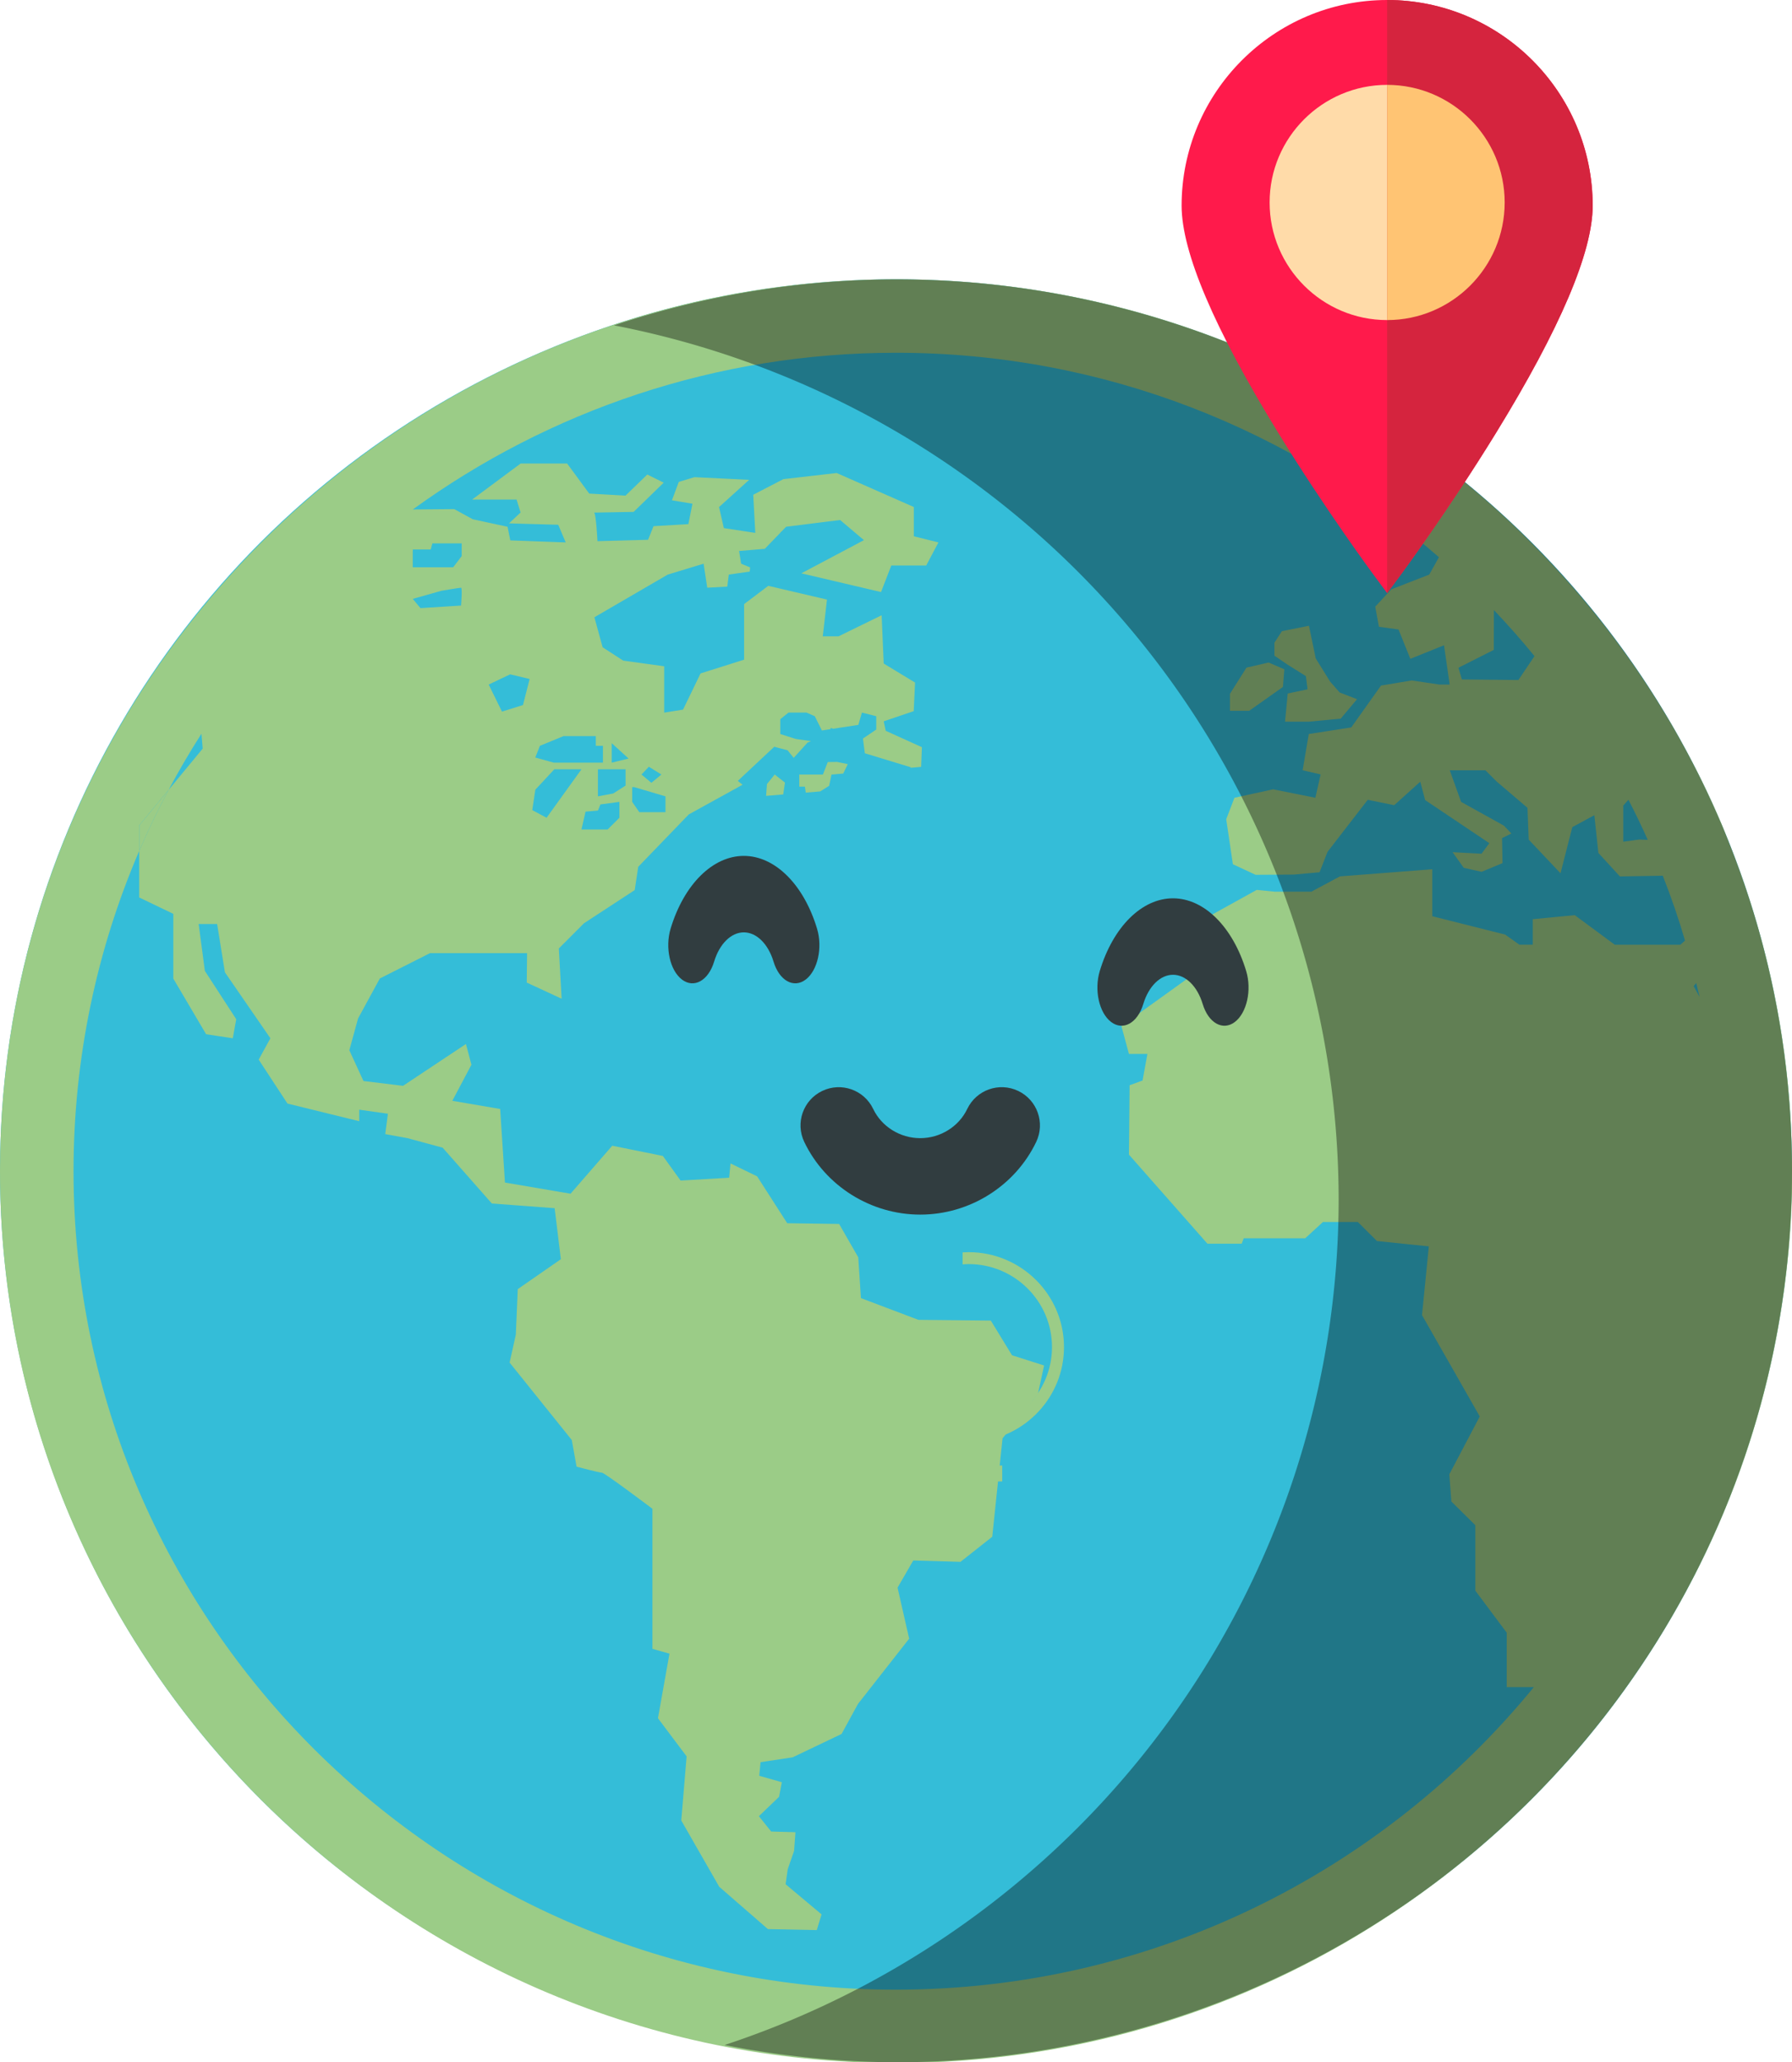 <?xml version="1.0" encoding="UTF-8" standalone="no"?>
<!-- Created with Inkscape (http://www.inkscape.org/) -->

<svg
   xmlns:dc="http://purl.org/dc/elements/1.1/"
   xmlns:cc="http://creativecommons.org/ns#"
   xmlns:rdf="http://www.w3.org/1999/02/22-rdf-syntax-ns#"
   xmlns:svg="http://www.w3.org/2000/svg"
   xmlns="http://www.w3.org/2000/svg"
   xmlns:sodipodi="http://sodipodi.sourceforge.net/DTD/sodipodi-0.dtd"
   xmlns:inkscape="http://www.inkscape.org/namespaces/inkscape"
   width="133.114mm"
   height="153.1mm"
   viewBox="0 0 133.114 153.1"
   version="1.1"
   id="svg8"
   inkscape:version="0.92.3 (2405546, 2018-03-11)"
   sodipodi:docname="logo-doodle.svg">
  <defs
     id="defs2" />
  <sodipodi:namedview
     id="base"
     pagecolor="#ffffff"
     bordercolor="#666666"
     borderopacity="1.0"
     inkscape:pageopacity="0.0"
     inkscape:pageshadow="2"
     inkscape:zoom="0.24748737"
     inkscape:cx="-254.27036"
     inkscape:cy="718.67829"
     inkscape:document-units="mm"
     inkscape:current-layer="layer1"
     showgrid="false"
     inkscape:window-width="1920"
     inkscape:window-height="1017"
     inkscape:window-x="1432"
     inkscape:window-y="-8"
     inkscape:window-maximized="1"
     inkscape:object-nodes="false"
     inkscape:snap-nodes="false" />
  <g
     inkscape:label="Layer 1"
     inkscape:groupmode="layer"
     id="layer1"
     transform="translate(1451.55,-571.093)">
    <path
       style="opacity:0.372;fill:#000000;fill-opacity:1;fill-rule:nonzero;stroke:none;stroke-width:1.766;stroke-linecap:square;stroke-linejoin:round;stroke-miterlimit:4;stroke-dasharray:none;stroke-opacity:1"
       d="m -1003.309,-32.923 -76.215,107.742 a 66.557,66.182 0 0 0 43.147,15.813 66.557,66.182 0 0 0 66.557,-66.182 66.557,66.182 0 0 0 -33.49,-57.374 z"
       id="path839-2-6-1"
       inkscape:connector-curvature="0" />
    <g
       id="g1346">
      <ellipse
         ry="66.182"
         rx="66.557"
         cy="658.011"
         cx="-1384.993"
         id="path184-5-6-5-4"
         style="fill:#34bdd8;fill-opacity:1;stroke-width:0.415" />
      <g
         style="fill:#9bcc87;fill-opacity:1"
         transform="matrix(0.373,0,0,0.371,-1451.55,591.829)"
         id="g92-2-5-4-7">
        <g
           style="fill:#9bcc87;fill-opacity:1"
           id="g28-2-6-3-1">
          <g
             style="fill:#9bcc87;fill-opacity:1"
             id="g26-1-2-9-8">
            <path
               style="fill:#9bcc87;fill-opacity:1"
               inkscape:connector-curvature="0"
               d="m 211.89,213.669 c 0,-10.475 -8.521,-18.997 -18.996,-18.997 -0.401,0 -0.799,0.017 -1.193,0.041 v 2.406 c 0.396,-0.028 0.79,-0.061 1.193,-0.061 9.158,0 16.608,7.452 16.608,16.611 0,9.159 -7.45,16.61 -16.608,16.61 -0.269,0 -0.53,-0.027 -0.795,-0.041 v 0.897 1.509 4.723 H 186.2 v 3.182 h 13.388 v -3.182 h -5.104 v -4.774 c 9.734,-0.812 17.406,-8.986 17.406,-18.924 z"
               id="path10-4-2-2-4" />
            <g
               style="fill:#9bcc87;fill-opacity:1"
               id="g24-7-6-9-1">
              <polygon
                 style="fill:#9bcc87;fill-opacity:1"
                 points="264.883,80.488 262.024,75.858 260.677,69.329 255.286,70.409 253.799,72.721 253.799,75.312 256.378,77.084 260.072,79.408 260.398,82.045 256.447,82.882 255.913,88.517 260.677,88.517 266.998,87.913 270.251,84.021 266.788,82.678 "
                 id="polygon12-2-9-4-0" />
              <polygon
                 style="fill:#9bcc87;fill-opacity:1"
                 points="252.637,76.683 248.233,77.706 244.945,82.94 244.945,86.344 248.768,86.344 255.495,81.569 255.773,78.037 "
                 id="polygon14-1-3-5-3" />
              <path
                 style="fill:#9bcc87;fill-opacity:1"
                 inkscape:connector-curvature="0"
                 d="m 164.852,96.598 -0.976,2.498 h -4.7 v 2.428 h 1.121 c 0,0 0.07,0.511 0.168,1.191 l 2.876,-0.238 1.783,-1.121 0.465,-2.248 2.335,-0.204 0.912,-1.888 -2.138,-0.442 z"
                 id="path16-1-6-9-8" />
              <polygon
                 style="fill:#9bcc87;fill-opacity:1"
                 points="156.324,100.705 154.279,99.096 152.739,101.001 152.565,103.366 155.976,103.081 "
                 id="polygon18-0-3-9-2" />
              <path
                 style="fill:#9bcc87;fill-opacity:1"
                 inkscape:connector-curvature="0"
                 d="m 356.868,176.633 c -0.047,-5.223 -0.313,-10.398 -0.802,-15.505 -1.662,-17.01 -5.717,-33.311 -11.828,-48.589 -0.441,-1.127 -0.859,-2.283 -1.336,-3.41 -8.121,-19.183 -19.531,-36.646 -33.474,-51.721 -0.906,-0.987 -1.835,-1.952 -2.765,-2.916 -2.649,-2.736 -5.333,-5.415 -8.156,-7.971 C 266.788,17.631 224.642,0 178.463,0 131.896,0 89.447,17.957 57.635,47.271 50.222,54.103 43.414,61.574 37.227,69.556 13.919,99.717 0,137.49 0,178.463 c 0,98.398 80.059,178.463 178.463,178.463 69.225,0 129.316,-39.643 158.897,-97.399 6.32,-12.327 11.247,-25.491 14.569,-39.294 0.837,-3.486 1.58,-7.018 2.208,-10.585 1.801,-10.137 2.788,-20.56 2.788,-31.196 -0.023,-0.593 -0.057,-1.203 -0.057,-1.819 z m -33.59,-71.327 1.022,-1.162 c 1.359,2.637 2.649,5.304 3.846,8.028 l -1.708,-0.07 -3.172,0.436 v -7.233 h 0.012 z m -25.794,-31.15 0.023,-7.971 c 2.812,2.975 5.508,6.036 8.087,9.214 l -3.207,4.781 -11.247,-0.111 -0.696,-2.341 z M 82.214,54.364 v -0.302 h 3.567 l 0.325,-1.226 h 5.838 v 2.55 l -1.691,2.236 h -8.052 v -3.259 h 0.013 z m 5.711,7.959 c 0,0 3.578,-0.61 3.892,-0.61 0.296,0 0,3.573 0,3.573 l -8.081,0.511 -1.534,-1.847 z m 246.717,70.833 h -13.06 l -7.971,-5.92 -8.365,0.808 v 5.112 h -2.648 l -2.848,-2.033 -14.512,-3.671 v -9.4 l -18.38,1.423 -5.705,3.062 h -7.285 l -3.59,-0.36 -8.854,4.926 v 9.254 l -18.097,13.065 1.5,5.583 h 3.677 l -0.964,5.315 -2.58,0.953 -0.133,13.884 15.633,17.823 h 6.819 l 0.407,-1.081 h 12.246 l 3.531,-3.265 h 6.948 l 3.812,3.811 10.328,1.069 -1.359,13.757 11.503,20.28 -6.064,11.572 0.406,5.438 4.775,4.752 v 13.095 l 6.251,8.412 v 10.897 h 5.391 c -30.046,36.913 -75.823,60.534 -127.026,60.534 -90.312,0 -163.783,-73.454 -163.783,-163.777 0,-22.732 4.665,-44.401 13.077,-64.089 v -5.106 l 5.855,-7.11 c 2.033,-3.846 4.212,-7.582 6.542,-11.235 l 0.25,2.974 -6.791,8.261 c -2.108,3.985 -4.084,8.052 -5.855,12.217 v 9.312 l 6.791,3.276 v 12.955 l 6.535,11.136 5.316,0.808 0.68,-3.817 -6.245,-9.661 -1.237,-9.388 h 3.677 l 1.557,9.673 9.051,13.193 -2.33,4.27 5.734,8.795 14.291,3.532 v -2.306 l 5.711,0.808 -0.534,4.078 4.484,0.825 6.948,1.888 9.8,11.171 12.507,0.941 1.237,10.207 -8.58,5.984 -0.39,9.115 -1.237,5.588 12.386,15.5 0.947,5.32 c 0,0 4.49,1.209 5.048,1.209 0.535,0 10.062,7.227 10.062,7.227 v 28.024 l 3.393,0.964 -2.294,12.92 5.71,7.634 -1.068,12.827 7.563,13.269 9.696,8.47 9.731,0.197 0.952,-3.148 -7.163,-6.029 0.418,-2.986 1.272,-3.684 0.273,-3.741 -4.839,-0.14 -2.44,-3.066 4.021,-3.881 0.546,-2.916 -4.496,-1.29 0.261,-2.719 6.402,-0.976 9.73,-4.672 3.265,-6.006 10.196,-13.06 -2.312,-10.213 3.131,-5.438 9.399,0.278 6.327,-5.02 2.051,-19.693 7.04,-8.877 1.237,-5.704 -6.39,-2.045 -4.224,-6.942 -14.419,-0.145 -11.444,-4.351 -0.534,-8.162 -3.811,-6.675 -10.335,-0.145 -5.995,-9.382 -5.298,-2.585 -0.273,2.858 -9.672,0.569 -3.532,-4.926 -10.079,-2.045 -8.302,9.603 -13.065,-2.23 -0.953,-14.727 -9.527,-1.632 3.805,-7.221 -1.092,-4.148 -12.531,8.371 -7.877,-0.964 -2.817,-6.158 1.737,-6.355 4.339,-8.005 9.998,-5.072 h 19.322 l -0.064,5.891 6.948,3.235 -0.558,-10.062 5.007,-5.037 10.103,-6.64 0.703,-4.659 10.068,-10.486 10.707,-5.937 -0.941,-0.773 7.256,-6.826 2.655,0.703 1.214,1.522 2.76,-3.062 0.68,-0.296 -3.021,-0.43 -3.084,-0.987 v -2.963 l 1.632,-1.33 h 3.579 l 1.655,0.726 1.418,2.858 1.737,-0.267 v -0.244 l 0.5,0.163 5.02,-0.772 0.714,-2.463 2.852,0.726 v 2.667 l -2.666,1.818 h 0.018 l 0.377,2.928 9.115,2.794 c 0,0 0,0.035 0.023,0.11 l 2.079,-0.18 0.146,-3.939 -7.209,-3.282 -0.396,-1.894 5.972,-2.033 0.273,-5.722 -6.245,-3.805 -0.412,-9.667 -8.581,4.218 h -3.143 l 0.837,-7.355 -11.688,-2.748 -4.816,3.654 v 11.119 l -8.673,2.754 -3.486,7.244 -3.758,0.604 v -9.277 l -8.162,-1.133 -4.096,-2.667 -1.639,-6.007 14.611,-8.54 7.14,-2.179 0.72,4.804 3.991,-0.215 0.308,-2.411 4.166,-0.599 0.07,-0.842 -1.784,-0.738 -0.407,-2.544 5.118,-0.43 3.091,-3.213 0.18,-0.238 0.035,0.012 0.941,-0.976 10.753,-1.354 4.746,4.032 -12.467,6.64 15.871,3.747 2.045,-5.31 h 6.948 l 2.44,-4.625 -4.903,-1.226 v -5.856 l -15.359,-6.803 -10.62,1.226 -6.001,3.125 0.407,7.628 -6.257,-0.953 -0.964,-4.212 6.007,-5.449 -10.898,-0.535 -3.125,0.953 -1.359,3.677 4.084,0.686 -0.813,4.084 -6.936,0.406 -1.092,2.725 -10.075,0.277 c 0,0 -0.273,-5.711 -0.703,-5.711 -0.389,0 7.901,-0.145 7.901,-0.145 l 5.995,-5.85 -3.271,-1.632 -4.339,4.223 -7.222,-0.406 -4.403,-6.019 h -9.254 l -9.661,7.21 h 8.848 l 0.796,2.597 -2.307,2.172 9.807,0.279 1.487,3.532 -11.032,-0.407 -0.546,-2.725 -6.925,-1.499 -3.689,-2.033 -8.255,0.069 c 27.043,-19.699 60.284,-31.358 96.226,-31.358 41.403,0 79.263,15.476 108.124,40.915 l -1.929,3.474 -7.564,2.962 -3.194,3.462 0.743,4.02 3.893,0.546 2.358,5.867 6.704,-2.713 1.127,7.86 h -2.045 l -5.519,-0.819 -6.111,1.022 -5.926,8.377 -8.458,1.319 -1.221,7.25 3.579,0.842 -1.046,4.665 -8.412,-1.69 -7.703,1.69 -1.639,4.293 1.325,9.01 4.531,2.115 7.61,-0.046 5.123,-0.465 1.58,-4.078 8.018,-10.422 5.264,1.081 5.193,-4.7 0.976,3.678 12.78,8.621 -1.557,2.108 -5.763,-0.308 2.23,3.137 3.556,0.79 4.159,-1.737 -0.093,-5.002 1.859,-0.923 -1.487,-1.575 -8.528,-4.758 -2.254,-6.314 h 7.099 l 2.243,2.248 6.134,5.257 0.244,6.367 6.332,6.733 2.348,-9.231 4.392,-2.394 0.802,7.552 4.287,4.7 8.54,-0.139 c 1.661,4.247 3.148,8.563 4.427,12.978 z M 97.324,81.092 l 4.27,-2.044 3.881,0.929 -1.324,5.211 -4.183,1.319 z m 22.749,12.258 v 3.37 h -9.783 l -3.689,-1.028 0.918,-2.341 4.7,-1.94 h 6.437 v 1.94 h 1.417 z m 4.509,4.7 v 3.259 l -2.463,1.58 -3.044,0.575 c 0,0 0,-4.903 0,-5.415 h 5.507 z m -2.76,-1.33 v -3.893 l 3.363,3.067 z m 1.533,7.848 v 3.178 l -2.347,2.347 h -5.211 l 0.813,-3.573 2.463,-0.215 0.5,-1.226 z M 110.39,98.05 h 5.408 l -6.948,9.696 -2.852,-1.534 0.616,-4.084 z m 22.139,5.414 v 3.166 h -5.211 l -1.417,-2.062 v -2.951 h 0.406 z m -4.781,-4.368 1.475,-1.557 2.498,1.557 -1.999,1.656 z m 209.543,42.332 0.511,-0.61 c 0.232,0.93 0.441,1.859 0.662,2.789 z"
                 id="path20-4-7-7-8" />
              <path
                 style="fill:#9bcc87;fill-opacity:1"
                 inkscape:connector-curvature="0"
                 d="m 27.734,109.268 v 5.106 c 1.771,-4.177 3.747,-8.231 5.855,-12.223 z"
                 id="path22-4-0-1-2" />
            </g>
          </g>
        </g>
        <g
           style="fill:#9bcc87;fill-opacity:1"
           id="g30-1-8-0-8" />
        <g
           style="fill:#9bcc87;fill-opacity:1"
           id="g32-2-4-9-6" />
        <g
           style="fill:#9bcc87;fill-opacity:1"
           id="g34-6-3-0-3" />
        <g
           style="fill:#9bcc87;fill-opacity:1"
           id="g36-2-2-7-9" />
        <g
           style="fill:#9bcc87;fill-opacity:1"
           id="g38-6-6-2-0" />
        <g
           style="fill:#9bcc87;fill-opacity:1"
           id="g40-4-8-1-5" />
        <g
           style="fill:#9bcc87;fill-opacity:1"
           id="g42-1-5-2-5" />
        <g
           style="fill:#9bcc87;fill-opacity:1"
           id="g44-8-9-8-4" />
        <g
           style="fill:#9bcc87;fill-opacity:1"
           id="g46-7-7-9-9" />
        <g
           style="fill:#9bcc87;fill-opacity:1"
           id="g48-5-9-5-3" />
        <g
           style="fill:#9bcc87;fill-opacity:1"
           id="g50-6-2-4-7" />
        <g
           style="fill:#9bcc87;fill-opacity:1"
           id="g52-7-1-4-3" />
        <g
           style="fill:#9bcc87;fill-opacity:1"
           id="g54-8-2-5-6" />
        <g
           style="fill:#9bcc87;fill-opacity:1"
           id="g56-3-5-2-7" />
        <g
           style="fill:#9bcc87;fill-opacity:1"
           id="g58-3-9-2-7" />
      </g>
      <path
         inkscape:connector-curvature="0"
         id="path184-5-6-5-6-9-1"
         d="m -1384.993,591.83 a 66.557,66.182 0 0 1 66.557,66.182 66.557,66.182 0 0 1 -66.557,66.181 66.557,66.182 0 0 1 -12.733,-1.28 66.557,66.182 0 0 0 45.614,-62.764 66.557,66.182 0 0 0 -53.824,-64.901 66.557,66.182 0 0 1 20.943,-3.418 z"
         style="opacity:0.375;fill:#000000;fill-opacity:1;stroke-width:0.415" />
      <g
         transform="matrix(0.086,0,0,0.086,-1370.526,571.093)"
         id="g937-1-0-5">
        <path
           inkscape:connector-curvature="0"
           style="fill:#ff1a4b"
           d="m 433.531,177.531 c 0,40.043 -28.086,106.04 -83.477,196.141 -40.503,65.887 -81.586,121.479 -81.996,122.039 L 256,512 243.943,495.711 C 243.533,495.151 202.45,439.559 161.947,373.672 106.556,283.571 78.47,217.574 78.47,177.531 78.469,79.645 158.105,0 256,0 353.895,0 433.531,79.645 433.531,177.531 Z"
           id="path873-8-5-3" />
        <path
           inkscape:connector-curvature="0"
           style="fill:#ffdba9"
           d="m 357.517,174.779 c 0,55.982 -45.536,101.527 -101.518,101.527 -55.982,0 -101.517,-45.546 -101.517,-101.527 0,-55.972 45.536,-101.518 101.517,-101.518 55.981,0 101.518,45.546 101.518,101.518 z"
           id="path875-7-5-9" />
        <path
           inkscape:connector-curvature="0"
           style="fill:#d5243e"
           d="m 433.531,177.531 c 0,40.043 -28.086,106.04 -83.477,196.141 -40.503,65.887 -81.586,121.479 -81.996,122.039 L 256,512 V 0 c 97.895,0 177.531,79.645 177.531,177.531 z"
           id="path877-2-8-4" />
        <path
           inkscape:connector-curvature="0"
           style="fill:#ffc473"
           d="m 357.517,174.779 c 0,55.982 -45.536,101.527 -101.518,101.527 V 73.261 c 55.983,0 101.518,45.546 101.518,101.518 z"
           id="path879-4-9-4" />
        <g
           id="g881-4-3-8" />
        <g
           id="g883-6-2-8" />
        <g
           id="g885-1-5-2" />
        <g
           id="g887-3-5-5" />
        <g
           id="g889-8-5-9" />
        <g
           id="g891-3-7-1" />
        <g
           id="g893-4-8-2" />
        <g
           id="g895-3-6-8" />
        <g
           id="g897-2-7-8" />
        <g
           id="g899-2-0-0" />
        <g
           id="g901-0-9-5" />
        <g
           id="g903-7-8-4" />
        <g
           id="g905-2-7-8" />
        <g
           id="g907-7-8-1" />
        <g
           id="g909-6-0-4" />
      </g>
      <path
         inkscape:connector-curvature="0"
         d="m -1375.915,652.083 c -1.414,-0.677 -3.109,-0.078 -3.785,1.336 -0.63,1.318 -2.002,2.17 -3.494,2.17 -1.492,0 -2.864,-0.852 -3.494,-2.17 -0.676,-1.414 -2.371,-2.012 -3.784,-1.336 -1.414,0.676 -2.012,2.371 -1.336,3.784 1.568,3.279 4.95,5.398 8.615,5.398 3.665,0 7.047,-2.119 8.615,-5.398 0.676,-1.414 0.078,-3.108 -1.336,-3.784 z"
         id="path1281"
         style="fill:#313d40;stroke-width:0.378" />
      <path
         inkscape:connector-curvature="0"
         d="m -1359.823,646.965 c -0.892,0.677 -1.962,0.078 -2.389,-1.336 -0.398,-1.318 -1.264,-2.17 -2.206,-2.17 -0.942,0 -1.808,0.852 -2.206,2.17 -0.427,1.414 -1.497,2.012 -2.389,1.336 -0.893,-0.676 -1.27,-2.371 -0.844,-3.784 0.99,-3.279 3.124,-5.398 5.438,-5.398 2.313,0 4.448,2.119 5.438,5.398 0.427,1.414 0.049,3.108 -0.843,3.784 z"
         id="path1281-2"
         style="fill:#313d40;stroke-width:0.301" />
      <path
         inkscape:connector-curvature="0"
         d="m -1391.702,643.816 c -0.893,0.677 -1.962,0.078 -2.389,-1.336 -0.398,-1.318 -1.264,-2.17 -2.206,-2.17 -0.942,0 -1.808,0.852 -2.205,2.17 -0.427,1.414 -1.497,2.012 -2.389,1.336 -0.892,-0.676 -1.27,-2.371 -0.844,-3.784 0.99,-3.279 3.124,-5.398 5.438,-5.398 2.314,0 4.448,2.119 5.438,5.398 0.427,1.414 0.049,3.108 -0.843,3.784 z"
         id="path1281-2-0"
         style="fill:#313d40;stroke-width:0.301" />
    </g>
  </g>
</svg>
